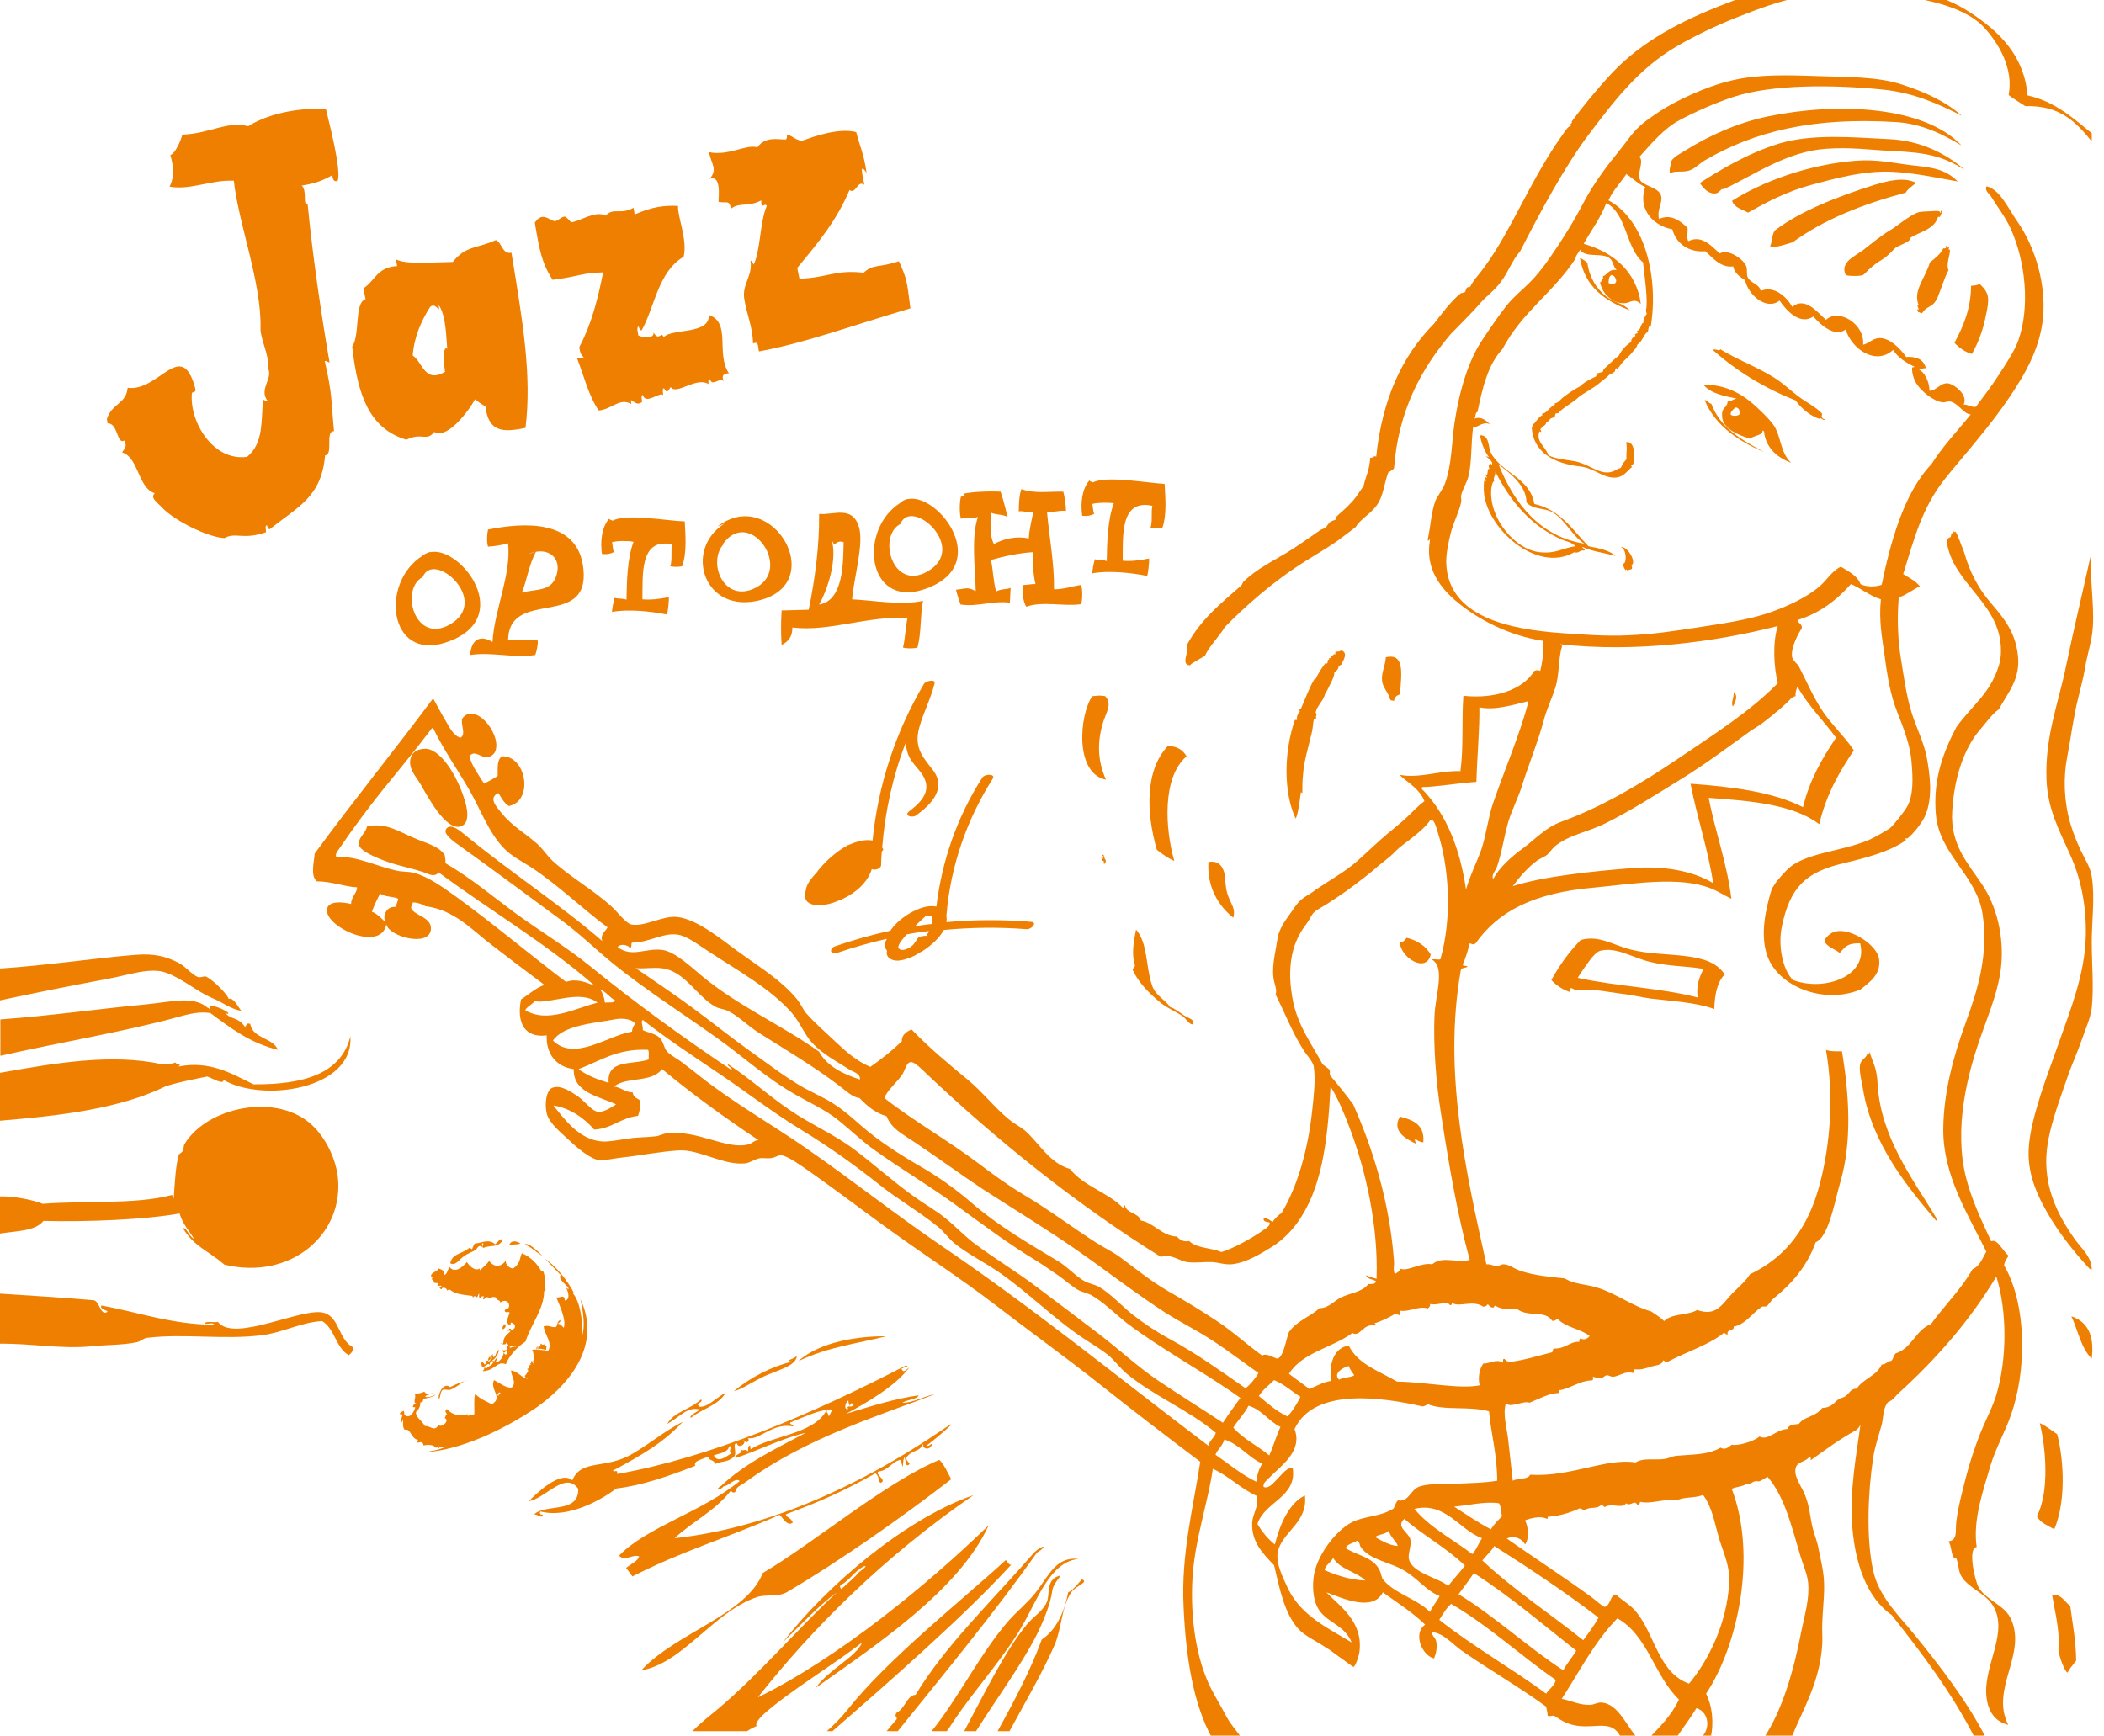 <svg xmlns="http://www.w3.org/2000/svg" viewBox="0 0 566.9 467.7"><style>.st0{fill-rule:evenodd;clip-rule:evenodd}.st0,.st1{fill:#ee7f00}</style><g id="Layer_1"><path class="st0" d="M133.6 64.7c-5.3 2.4-8 1.4-11.6 5.9-6.5.1-12.5.7-15.3-.7l.3 1.8c-5.5.3-6 4.1-9.1 6 .2 1 .4 2 .6 2.9-3.1 1-1.4 9.5-3.6 12.8 1.5 13.4 4.7 22.1 14.6 25.1 4.1-2.1 5.4.6 7.5-2.1 3.5 2.1 9.4-5.8 11-8.8.9.7 1.8 1.4 2.8 1.9.8 6.9 4.6 7.1 10.8 5.8 1.7-14.2-.7-28.3-3.8-47.2-2.5.5-2.5-2.7-4.2-3.4zM120.5 94c-1.4-1.1-.8 5-.6 6.2-5.5 3.2-6-2.6-8.7-4.4.4-5.1 2.3-9.3 4.7-13.1 1.7-1.5 2.7 2.5 2.3-.5 2 2.8 2 8.5 2.3 11.8zm-31-46.8c.2.9.3 2 1.5 1.5 1-3-2.3-15.5-3.2-19.4-5.9-.2-14.5.7-20.9 4.7-6.1-1.4-9.9 1.9-17.8 2.3-.3 1.5-1.9 5.1-3.2 5.5 1.1 3.6.9 6.4-.2 8.5 5.8 1 11.1-1.9 17.3-1.6 1.3 11.8 7.5 27.4 7.2 39.9-.1 2.5 2.4 7.4 2.1 10.5 0 .3-.1.4-.1.5 0-.1.2-.3.3.6.4 2.2-2.7 5.3-.3 7.9-.2.2-1.3-.4-1.3-.4-.6 5.6.2 11.7-4.3 15.4-9.2 1.3-15.6-9.5-14.9-17.1.1-.6 1.3 0 .9-1.4-3.7-13.7-9.8 1.1-18.2-.1-.4 4.4-4.2 4.1-5.6 8.4l.2 1.2c2.8-.2 2.5 5.9 4.5 4.6.9 1.8-.1 2.3-.6 3.2 4.5 1.4 4.3 9.7 8.8 11-1.3 1.3.6 2.4 2 3.9 3.3 3.5 12.3 8 16.8 8.2 2.9-1.7 5.1.6 11.2-1.6 0-.7-.4-1.6.2-1.9.2.4.2 1.1.8 1.1 7.6-6.1 13.9-8.6 14.9-19.9 2.3-.1-.1-6.6 2.4-6.5-.8-8.2-.4-9.8-2.5-18.9.6-.1.8.3 1.3.4-2-11.5-4.5-28-5.9-42.6-1.5.1 0-3.5-1.6-5.1 3.5-.5 6.1-1.5 8.2-2.8zm143.2 26.3c-7.6-.9-9.9 1.4-17.3 1.6l-.6-2.9c6-7.2 10.6-12.8 14.1-21 1.7 1.3 2.1-2.8 4-1.4-.5-2.6-1.5-6.3.6-3.2-.8-5.4-1.8-7-2.8-11-4.9-1.3-12.2 1.5-14.2 2.2-1.7.5-3.2-1.5-4.5-1.5 0 0 .2 1.3-.4 1.3-1.9 0-5.5-.9-7.5 2.1-3.2-.9-7.7 2.4-13.1 1.3.8 3.5 2.4 4.7.2 7.2 3.2-1.2 2.4 4.8 2.4 6.2 2.4.4 2.8-.6 3.4 1.8 2.4-1.8 4.5-.3 8.1-2.2 0 2.8 1 .4 1.5 1.5-1.9 4.3-1.7 12.5-3.6 15.9.1-.2-.5-1.3-.8-1.1.7 3.8-2.2 6.3-1.7 10 .7 4.6 2.3 7.6 2.4 12.3 1.6-.9 1.3 1.1 1.6 2.1 12.5-2.3 23.9-6.6 40.8-11.6-1-7.7-.9-7.8-3.1-12.7-5.3 1.8-7 .7-9.5 3.1zM191 84.9c.2 5.4-10.1 3.5-12.2 6-.6-1.9-1.2 1.3-2.7-1.3.2 1.7-2.7 1.5-4.1.8-.1-.9-.6-2.1.1-2.5-.1.3.6 1.4.8 1.1 3.5-6.2 4.4-15.8 11.3-19.8 1.1-4.6-1.7-10.8-1.5-13.7-3.6-.2-7 .2-11.7 2.3l-.3-1.8c-3.6 2-5.4-.2-7.5 2.1-2.8-1.5-7.2 1.7-9.4 1.8.2 0-1.3-1.5-1.5-1.5-.9-.2-2 1.2-2.8 1.2-1.4-.1-3.3-2.8-5.4.4 1.2 7.1 1.8 10.8 4.8 15.4 7.3-.9 7.8-1.9 13.6-2-1.4 7.2-3.2 14.1-6.4 20.1.1 1.4.5 2.2 1.2 2.8l-1.8.3c1.7 4.3 3.1 10.1 5.8 14 3.4-.2 5.7-3.6 8.8-1.7-.5-2.8 1 1.1 2.9-.6 0-.7-.4-1.6.2-1.9.7 2.9 4.8-1.1 5.5.1 0-.7-.4-1.6.2-1.9.9 1.7 1.1.6 1.8-.3 1.6 2.3 6.9-2.9 10.2-.8 0-.5-.2-1.2.4-1.3.6 2.1 2.5-.6 3.7.5-.6-1.4-.2-2.1 1.4-2.1-3.6-5.3.7-13.7-5.4-15.7zm267-35.6c5.5-3.5 12.7-7.9 21.3-10.6 9-2.7 19.6-1.7 29.8-1.2 8.4.4 15.3 3.9 20.3 8.3-6-3.8-10.5-4.7-19.5-5.1-6.2-.3-11.3-1.1-17.9-.6-10.6.7-19.6 7.2-27.4 10.8-.2.1-.7.1-.6 0-.2.1-1 1.1-1.6 1.2-2 .3-3.4-1.3-4.4-2.8z"/><path class="st0" d="M527.5 48.9c-5.1-.9-11.6-2.3-17.5-2.6-7.6-.4-15.2 1.7-21.9 3.5-6.8 1.8-12.5 4.9-17.1 7.5-1.6-.9-3.7-1.3-4.3-3.2 8.1-5.1 20.4-9.8 33.5-10.8 5.6-.4 9.7.6 14.6 1.2 5.7.6 9.3 1 12.7 4.4z"/><path class="st0" d="M516.3 49.3c-.8.6-2.4 1.7-2.8 2.6-11.6 3.1-22 7.2-30.5 13.4-1.9.5-4.8 1.7-6.1 1 .6-.7.3-2.2 1.2-4.1 6.9-5.3 16.9-9.2 27-12.4 3.7-1.1 8-2.2 11.2-.5zm-90.6 20.3c.9.2 1.4.8 2 1.2.5 3.9 2.5 7.1 5.1 9.1 2 1.6 4.6 1.8 6.3 3.7-6.6-2.5-12-6.2-13.4-14zm105.6 25.8c-2-.6-3.4-1.7-4.7-3 2.3-4.3 4.4-8.9 4.5-15.4 1.2 0 1.3-.2 2.4-.4 2.5 2.4 2.6 3.8 1.6 8.3-.7 3.8-2 7.3-3.8 10.5zm-56 26.4c-6.5-2.7-13.2-7-16-14 .9.1 1 .9 1.8 1 2.4 6.6 8.3 9.8 14.2 13zm88.1 27.6c-.4 7.1 1.3 15.9.2 22.1-.5 3-1.4 5.8-1.8 8.5-.5 2.9-1.2 5.3-1.8 7.9-1.3 5-1.9 10.3-3 16-1.1 5.6-.9 12 .8 17.9.7 2.4 1.7 4.9 2.8 7.3 1 2.1 2.7 4.7 3 7.1.9 5.6 0 11.9 0 17.7 0 5.9.6 12.1 0 17.7-.3 2.7-1.7 5.7-2.8 8.9-.9 2.6-2.3 5.8-3.3 8.5-2.1 6.1-4.6 12.6-5.7 18.7-1.9 10.9 2.3 19.4 7.5 26.6 1.6 2.2 4.2 4.3 4.3 7.7-.1.5-1-.5-1.4-1-3.2-3.5-6.8-8-9.5-12.4-3.3-5.4-6.4-11.6-6.1-18.7.2-4.9 1.8-10.3 3.2-14.8 1.5-4.7 3.3-9.4 4.9-14 3.2-9.1 7.1-18.7 7.3-29 .2-8.4-1.5-15.7-4.1-21.5-3-6.8-6.2-12.4-6.5-20.7-.4-11.6 3.3-20.6 5.3-30.5 2.1-10.1 4.4-19.6 6.7-30zm-186.2 37.7c-.9.3-1.5.8-1.6 1.8-.9-.4-.8.4-1.4-1.4-.3-.9-1.6-2.4-1.8-3.9-.3-2.3.9-4.3 1-6.5 5-1.1 4.3 4 3.8 10zm89.9-.6c1.3.8.5 2.8-.2 3.9-.6-1.2.4-2.4.2-3.9zm-169.3 1.1c1.8 2.1.5 3.9-.4 6.5-1.7 5.1-1.9 10.5.6 16-8.5-1.7-7.2-17.4-3.7-22.5 1.7-.1 1.8-.3 3.5 0zm21.9 16.2c-6.6 5.7-5.8 19.4-3.3 28.2-1.8-.8-3.3-1.9-4.7-3-2.9-10.1-3.2-21.5 3-28 2.6.1 4.1 1.2 5 2.8zm-205.7-2c3.5-.6 7.3 4.6 9.3 8.9 1.5 3.2 4.6 10.8.8 12-4 1.2-8.9-8.1-10.8-11.4-1.2-2.1-3.8-4.5-2.4-7.7.7-1.3 2.1-1.7 3.1-1.8zm218.3 45.5c-4-3.2-7.1-8.2-6.7-15 1.5-.3 3.5-.1 4.3 3 .3 1.3.2 3.6.8 5.5.9 2.9 2.3 3.8 1.6 6.5zm-26.2 3.2c3.2 3.6 2.6 10.1 4.3 15 .9 2.8 3.5 3.8 4.9 5.9 1.2.3 2.5 1.4 3.7 2.2 1 .7 3.2 1.2 2.4 2.4-.8.3-2-1.7-2.8-2.2-2.1-1.4-4.5-2.3-6.5-4.1-2.7-2.3-5.3-4.9-6.9-8.3 0-.6.5-.7.6-1.2-1-3.3-.3-6.6.3-9.7zm71.1 3.4c.8.1 1.3-.5 1.8-1.2 2.9.7 5.1 2.2 6.5 4.5-1.2 5.3-8.3.7-8.3-3.3zm48.7-.6c5-1.4 8.7 1.4 13.6 2.6 8.9 2.3 21 0 25.2 6.7-2 2-2.7 5.4-2.8 9.3-5.1-1.8-11.1-2.1-17.1-2.8-2.8-.4-5.6-1.1-8.5-1.4-4-.5-7.6-1.4-11.6-.8l-1.2-.6c-.7-.2-.2.9-.6 1-2-.7-3.6-1.8-4.9-3.2 2.4-4.4 5-7.8 7.9-10.8zm18.7 5.9c-4.7-1.1-9.1-4.1-13.4-3-1 .3-1.8 1.3-2.4 2-.6.7-3.1 4.2-3.7 5.3 10.3 2.3 22.4 2.7 32.3 5.3-.4-3.5.6-5.7 1.6-7.7-4.4-.8-9.1-.6-14.4-1.9zm-63.1 49c-2.7-1.3-6.6-3.4-4.3-7.3 3.5.9 6.7 2.1 6.3 6.9-1.7.1-2.8-2.2-2 .4zm176.6 46.5c4.2 1.4 6.3 4.9 5.5 11.4-2.9-2.7-3.9-8.2-5.5-11.4zm-8.5 28.8c1.8.8 3.2 2 4.7 3 1.9 7.5 2.3 18.3-.8 25.6-1.7-1-3.7-1.7-4.7-3.5 3.5-6.6 2.4-18.7.8-25.1zm7.5 67.2c-.6 0-2.1-3.6-2.4-5.7-.2-1.1.1-2.3 0-3.5-.2-4.3-1.3-8.7-1.8-11.8 2.7-.1 3.3 2 4.9 3 .7 5.5 1.5 8.9 1.6 14.8-1.1 1.4-1.8 2.2-2.3 3.2zM449.9 46.2c-.2-.8.6-2.6.4-2.8.8-1.2 2.4-2 3.7-2.8 6.2-3.9 14.2-7.6 22.7-9.3 18.1-3.7 41.6-2.9 51.8 7.9-4.7-2.8-10.5-5.9-17.7-6.3-22.2-1.4-38.2 2.5-51.6 10.4-1.3.8-2.5 2.1-3.9 2.6-1.6.6-3.6.1-4.9.6-.3.2-.3.1-.6 0 .1-.1.1-.2.1-.3z"/><path class="st0" d="M326.6 468.4c-5.1-9.2-7.1-21.9-7.7-35.5-.7-14.2 2.7-27.1 4.5-39-8.8-6.6-18.4-14-27.6-21.3-9.1-7.2-18.6-14-27.8-21.1-8.7-6.7-19.5-13.7-28.6-20.3-6.8-4.9-14-10.4-21.1-15.4-2.2-1.5-6.1-4.4-7.9-4.5-.8 0-1.7.7-2.8.8-1 .1-2.1-.1-2.8 0-1.4.2-2.7 1.3-4.1 1.4-5.7.6-12.3-3.8-17.7-3.5-5.2.3-10.5 1.4-16 2-1.9.2-4.2.8-5.7.6-2.2-.3-5.7-3.2-7.9-5.3-1.8-1.7-5.5-4.6-6.1-7.3-.6-2.7-.1-6.3 1.6-6.9 2.2-.8 5 1.1 6.9 2.4 1.8 1.3 3.7 3.9 5.3 4.1 1.8.2 4-1.5 4.9-2-4.6-2.2-11.6-3.1-11.4-9.5-4.8-.6-7.5-4.2-7.3-9.1-5.9.8-8.2-3.4-6.9-9.7 2.1-1.3 3.8-3 6.3-3.9-4.6-3.4-9.2-6.9-14-10.6-5.3-4-10.3-9.7-18.1-10.6-.8-.6-2.6-1.1-3.4-1 0 .6-.5.9-.4 1.6.9 2 5.6 2.3 5.3 5.7-.5 4.8-11.3 1.9-12-1.4-1.5 7.7-16.7.6-16-4.1.4-2.3 4.1-2 6.5-1.4 0-1.9 1.7-3.1 1.6-4.5-3.2-.1-6.8-1.6-10.8-1.6-1.8-1.4-.8-5.1-.6-7.5 10.4-14.2 21.4-27.7 31.9-41.8 1 1.8 2.1 3.9 3.3 5.9 1.1 1.9 2.2 4.2 4.1 4.7 1.5-1 .1-3 .4-5.1 3.3-4.7 10.3 3.6 9.1 8.3-.2 1-1.1 1.8-2 2-1.9.5-3.7-2.2-5.1-.2.5 2.4 2.5 5.1 3.9 7.3 1.4-.5 2.5-1.3 3.7-2 0-2.2-.2-4.5 1.2-5.3 6.6-.1 8.5 12.1 1.8 13.4-1.3-.8-2-2.2-2.8-3.5-2.9 1.3-.4 3.8.6 5.1 2.9 3.7 6.3 5.5 9.5 8.3 1.7 1.4 2.8 3.2 4.3 4.7 4.7 4.4 11.2 8 16.2 12.6 1.5 1.4 3.7 4.3 5.1 4.7 3.5.8 8.5-2.4 12.4-2 5.9.6 13.2 7.1 17.3 9.9 5.7 4.1 10.9 7.3 15 12.2.9 1.1 1.7 2.8 2.4 3.7 2.4 2.8 5.4 5.3 8.1 7.9 2.7 2.5 5.5 5.1 9.3 6.7 3-2.1 5.9-4.4 8.5-6.9-.1-1.5 1-2.5 2.6-3.2 4.7 4.9 10 9.3 15.2 13.6 3.9 3.2 7.2 7.5 11 10.6 1.3 1.1 2.9 1.9 4.3 3 4 3.5 6.6 8.8 12.2 10.4 3.7 4.7 10.3 6.3 14.4 10.6.5-.2-.5-.8.4-.8.5 2.3 3.6 1.9 4.3 4.1 3.3.5 5.9 4.3 9.7 4.3 1 1.2 2.3 1.5 3.3 1.2 1.9 2 6 1.8 8.7 3 3.5-1.1 7.7-3.5 10.4-5.3 1-.7 2.3-1.4 2.6-2.2.4-1.1-1.9 0-1.6-1.8 1 .2 1.7.7 2.4 1.2.6-1 1.8-2.1 2.4-2.4 4.3-7.2 7.2-17.2 8.3-28 .4-3.6.9-7.9.4-11.4-.2-1.5-2.1-3.3-3-4.9-2.9-4.6-5-10.1-7.3-14.6.5-1.4-.4-2.8-.6-4.7-.4-3.6.8-7.7 1.2-11 .9-3 2.3-4.6 3.9-6.9 1.6-2.4 2.3-3.1 4.7-4.5.5-.3 1-.7 1.4-1 3.8-2.6 8-4.9 11.2-7.7 2.7-2.4 5.6-5.2 8.3-7.5 1.8-1.5 3.6-2.9 5.3-4.5 1.5-1.4 2.9-3 4.7-4.3-1.2-3.3-4.8-5.2-6.7-7.1 5.7 1 10.7-1.2 16.4-1 .9-6.6.3-13.4.8-20.3 8.5.9 16-1.6 19.1-6.7-.2.1.9-.5 1.6 0 .6-2.3 1-5.7.8-8.1-9.3-1.4-17.9-5.9-23.8-11-4.9-4.3-7.9-9.4-6.7-16.2 0-.6-.6.9-.6-.2.8-3.6.9-7 2-10.2.5-1.3 2-3.1 2.6-4.7 1.9-5.2 1.8-10.8 2.6-16.4 1.3-8.6 3.7-16.9 7.7-22.7 2-3 4.1-6.1 6.3-8.9 1.8-2.3 4.2-4.2 6.3-6.3 2-2 3.6-4.1 5.3-6.5 3.4-4.9 6.6-10 9.5-15.6 1.5-2.8 3.2-5.3 4.9-7.7 1.5-2.1 2.5-3.3 4.1-5.3 2-2.4 3.6-5 5.7-6.9 1.7-1.6 3.6-2.8 5.5-4.1 4.3-2.8 12.4-6.7 19.3-8.3 7.2-1.7 14.6-1.5 23.2-1.2 8 .3 15.9.1 22.5 2.2 6.3 2 12 4.6 16.4 8.5-6.1-3.1-13-6.3-21.7-7.1-13.2-1.3-29.3-1.4-39.8 2-5.1 1.7-10.3 4-14.6 6.3-4.1 2.2-7.4 6.1-10.8 9.9 1.5 1.2-1 4.7.4 6.5 1.6 1.6 5 1.8 5.5 4.1.4 1.8-1.2 3.6-.6 6.1 3.4-1.5 5.9.7 7.7 2.4.1 1.1-.3 2.8.2 3.6 3.8-1.9 6.4 1.6 8.5 3.3 2.2-1.4 6.4 1.6 7.1 3.4.4 1 0 2.2.4 3 .8 1.7 3.2 1.8 3.5 3.7 3.6-1.6 7.1 1.7 8.5 4.3 3.5-2.9 6.8 1.5 9.1 3.5 3.3-3.2 10.5 1 10 6.7 1.5-.3 2.6-1.8 4.5-1.8 2.9 0 5.8 3.2 7.1 5.1 2.5-.2 4.7.5 5.3 3-.7.1-1.4.1-1.8.4 1.4.7 2.7 3 2.8 5.7 1.8 0 3-2.2 4.9-2 1.5.1 5.6 3 4.3 5.7 1.2 0 2.4.9 3.3.6 2-2.7 4.2-5.5 6.1-8.5 1.8-2.8 4.2-6.3 5.3-9.3 3.2-9 2-21.2-2-30.1-1.5-3.3-3.6-5.9-5.3-8.7-.5-.8-1.9-1.7-1.2-2.8 1.9.5 3.4 2.1 4.5 3.7 1.4 1.9 2.6 4.2 4.1 6.3 4.1 6.1 7 14.9 6.7 23.4-.2 6.8-2.7 12.9-5.9 18.3-3.9 6.6-8.6 12.6-13 17.9-2.6 3.2-5.1 6-7.7 9.3-6.1 7.7-8.2 15.9-11.2 25.6 1.6 1 3.3 1.8 4.5 3.3-2 .9-3.6 2.3-5.7 3-.5 6.2-.2 11.6.6 16.6.8 4.8 1.4 9.6 2.8 14.2 1.2 4 3.2 7.8 4.1 12 .9 4.9 1.7 10.7-.2 15.6-.8 2.1-3.2 5.1-4.9 6.5-.2.1-.6 0-.6 0-.1.1.3.4 0 .6-4.4 3.1-10.8 4.7-16.6 6.1-10.3 2.4-14.5 6.5-16.7 17.1-1.1 5.4.3 11.7 3 14.4 8.6 3.2 20.4-1.1 18.1-9.9-3.6-.1-4.1 1.1-5.5 2.6-1.3-1.1-4-1.8-4.1-3.5.8-1.2 2-2.3 3.7-2.4 4-.4 10.5 3.9 11 7.5.6 4.1-2.5 6.3-5.1 8.3-9.9 4-22-.8-25-9.1-2-5.7-.5-12.5 1.2-18.1.8-1.3 1.2-1.9 2-2.8.6-.7 1.1-1.3 2-2.2 4.6-4.8 14.8-4.9 22.5-8.3 1.5-.7 4.4-2.4 5.3-3 1.1-.9 3.9-4.5 4.7-5.9 1.7-3.1 1.5-7.6 1.2-11.4-.4-6.3-3.2-11.8-4.7-16.2-1.4-4.4-2.1-9.1-2.6-13-.7-4.8-1.6-9.7-1-15.2-3-.9-5.7-3.2-8.1-4.1-3.8 4.3-8.3 7.8-14.4 9.7.2.9 1.3 1 1.2 2.2-.7.9-3.2 5.4-2.6 7.9.2.8 1.5 1.8 1.8 2.4 2 3.8 3.8 8.2 6.5 12.2 2.7 3.9 6.1 7 8.3 10.4-3.9 5.8-7.5 12-9.3 19.9-7-5.3-18.3-6.3-29.8-7.1 1.7 9 5 17.8 6.1 27.2-1.7-.8-3.5-2-5.5-2.8-8.6-3.4-21-1.2-31.7-.2-15.9 1.4-25.6 6.3-31.7 15-.7.5-.8.2-1.6 0-.5 1.9-1 3.8-1.8 5.5-.3.9 1 .3 1.2.8-.5.4-1.7.2-1.8 1-4.9 27.5 1.6 55.2 6.9 79.2 1.1-.1 1.7.4 2.6.4.8.3 1.2-.5 2.2-.4 1.5.1 2.8 1.3 4.5 1.8 3.6 1.2 7.8 1.6 11.8 2 2.6 1.6 5.5 1.5 8.5 2.4 5.4 1.6 9.5 5 14.8 6.5 1.2.8 2.5 1.6 3.5 2.6 1.9-2.1 6.5-1.5 8.9-3 5.2 1.9 6.8-1.7 9.5-4.5 1.8-1.8 3.7-3.4 4.7-5.1 9.9-4.7 15.9-12.9 18.9-24.6 2.7-10.4 3.8-23.1 1.6-35.9 1 .5 3.4.4 4.3.4 2 11.9 2.7 24.5-.4 35.1-1.5 5.2-2.5 11.3-4.9 14.8-.5.7-1 1.2-1.8 1.6-2.3 6.5-6.6 11.3-11.2 15-.8.6-1.5 1.9-2 2.2-.5.2-1-.1-1.4.2-2.5 1.7-4.3 4.7-7.5 5.3.4 1.2-2 .5-1.6 2.2-.7-.2-.9-.9-1.4-.2-4.3 3.2-10 4.9-14.8 7.5-.4.5-.7-.4-1.2-.4-.2 1.3-2 1.3-3 1.6-1.3.4-2.8 1-4.5.8-.6-.1-.2.9-.6 1-1.9-.7-3.6.8-5.3 1-.6.1-1.3-.5-1.8-.4-.6.1-1 .8-1.6.8-.7.1-1.4-.2-2-.4-.4.3.4 1-.6 1-3 .1-5.3 2-8.3 2.6-.8-.3-.1.9-.6.8-2.3 0-5.2 1.6-7.7 2.6-1.5-.7-5.6 1.7-6.3 0-1 3 .2 6.6.6 10.2.4 3.6.8 7.3 1.2 10.8 1.7-.8 4-.2 4.7-1.6 10.8.7 20.5-4.6 28.4-3.3 2.2-1.4 5.2-.5 8.1-1 1-.2 1.9-.7 2.8-.8 4.5-.4 8.6-.2 12-2.2 1.1.8 2.3-.2 3-.8 1.4.4 5.7-.7 7.5-2.2 2.2 1.3 4.6-2 7.5-2 .3-1.2 1.8-1.2 3.1-1.4 1.5-2.1 4.3-1.7 6.3-4.3 2.7-.1 3.2-1.6 4.5-2.4.5-.3 1.3-.4 1.8-.8 1.1-.8 1.3-2 3-2 1.7-2.7 5.4-3.4 6.7-6.5 1.2 0 1.6-.9 2.6-1 .6-.5.6-1.5 1.2-2 4.4-1.4 5.3-6.3 9.5-7.9 3.6-5 8.1-9.3 11.2-14.8 2-.8 2.6-2.9 3.7-4.7-4.9-10-11.7-20.5-11.6-33.1.1-10 2.8-19.7 5.9-28.2 3.5-9.5 6.3-18.8 4.7-29.6-1.6-10.6-11.7-16.1-12.6-27-.8-9.4 2-16.7 5.5-23.4 4.2-5.9 9-8.9 11.4-16.4.3-.9.5-2 .6-3 .9-14-13.1-18.8-14.6-30.9.4-1.2 1.3-.5 1.2-1.6.2-.3.5-.7.6-.8.7-.5-.3.7.4 0 .3-.4 1.1 1.9 1.4 2.6.4 1.2 1 2.4 1.2 3.2 1.5 5.2 3.8 9.6 7.3 13.6 3.6 4.2 6.4 7.8 7.1 13.8.8 6.5-2.8 10.3-5.1 14.6-1.8 1.3-3.2 3.3-4.9 5.3-4.6 5.2-7.2 13.4-7.7 22.3-.5 9 4.3 14 8.1 19.7 3.8 5.7 5.9 13.7 5.1 21.9-.6 6.1-3 12-5.1 17.9-4 11-7.8 25.9-4.3 39.4 1.5 5.8 4.1 11.3 6.7 16.9 1.7-.8 3.1 2.6 4.7 3.9-.5.8-1.1 1.5-1.2 2.6 6.3 11 6 28.7 1.8 40.4-1.6 4.6-4.1 8.9-5.5 13.6-1.8 6.3-4.8 14.4-3.7 21.9-2.5.2-.5 9.1.6 11 2.2 3.5 7 4.6 8.7 8.5 4.2 9.6-5.7 18.7-.8 28.4-4.2-1-5.6-4.5-5.9-7.9-.7-8.5 6.5-17.6 1.4-24.8-2-2.8-6.4-4.4-8.1-7.3-.9-1.5-.6-2.8-1.4-4.9-.2-.4-.2.1-.4 0-1.1-.6-.8-3.8-1.8-4.5 2.7-.4 1.9-2.7 2.2-5.3.5-4 1.6-8.1 2.6-12 1-3.9 2.3-7.8 3.7-11.4 1.4-3.6 3.2-6.9 4.3-10.2 3.2-10.1 3.1-23.2.2-32.5-7.2 12-16.3 22.3-26.2 31.3-.8.7-1.2 1.4-2 2-.7.5-.9.3-1.2.8-1.1 1.5-1.1 4.1-1.4 5.5-.8 3-1.9 6-2.4 9.3-1.4 9.3-1.9 21.6 0 30.3 1.5 7 6.9 12.1 10.8 16.9 7.2 8.8 14.5 18.3 19.7 28.4h-3c-6.3-12.4-14.3-22.9-22.5-33.3-6.8-4.7-9.8-14-10.6-23.6-.8-10.4 1.2-20 2.2-27.8-.2.7-.7 1.2-1.2 1.6-4.4 2.4-8.3 5.3-12.2 8.1 0-.5 0-1-.4-1-.5 1.2-2.9 1.4-3.5 2.6-1.1 2.5 1.5 5.4 2.4 7.9 1.2 3 1.3 5.8 2 8.7.5 2 1.3 3.8 1.6 5.7.4 2.1.9 4 1.2 6.1.7 4.4 0 8.6-.2 13.8-.1 1.9.1 3.7 0 5.7-.6 10.2-5.1 17.4-8.3 25.2v.2h-7.5c4.9-7.2 8.1-18 10.2-29 .8-4.1 2.2-8.4 1.8-12.8-.2-2.5-1.5-5.1-2.2-7.7-2.3-7.6-4.1-15.5-8.7-20.9-.9.3-1.5 1-2.4 1.2-1.7-.4-1.8.9-3.2.6-1 .8-2.8.8-4.1 1.4 6.9 17.9 1.7 42.3-6.9 55.2 1.6 3.2 2.2 7.8 1.2 12h-2.8c2.8-2 2.6-7-1-8.1-1.7 2.8-3.7 5.4-5.5 8.1h-7.3c3-3.1 6.1-6.2 8.1-10.4-6.6-6.3-8.4-17.3-16.6-21.9-6.1 6.2-10.2 14.3-15 21.7 2.9.6 5 1.8 7.9 1.6.9-.1 1.9-.7 2.8-.6 4.7.3 7 6.9 9.7 9.5h-4.5v-.2c-2.3-4.7-6.4-2.4-11.4-3-2.6-.3-4.4-1.3-6.3-2.6-.7-.5-1.4.3-2-.2 0-1-.3-1.6-.4-2.4-7.4-5.4-15.3-9.9-22.9-15.2-2.4-1.7-4.5-4.4-7.7-4.9-.5.8.8 1.4 1 2.6.3 1.6-.1 3.3-.6 4.5-3.2-.7-5.8-6.7-2.4-9.1-3.4-3.3-7.5-5.9-11.4-8.7-2.7 5.4-11.1 1.5-15.2 0 3.6 3.8 9.9 7.8 8.9 16-.2 1.4-1.1 3.9-1.6 4.1-.2 0-2.9-2.1-3.7-2.6-1.7-1.2-2.6-2-3.7-2.6-2.8-1.9-5.7-3.1-7.5-5.1-3.7-4.1-5-10.7-6.5-17.1-3.1-3.2-6.2-6.4-5.9-11.6.2-2.5 1.8-4 1.2-7.1-4.4-2-7.4-5.3-11.8-7.3-1.3 9.1-4.9 19.1-5.5 29.6-.6 10.7 1 21.8 5.1 29.8 1.3 2.5 2.7 4.8 3.9 7.1 1.2 2.3 2.9 4.1 4.3 6.1h-8zM433.4 54c9.9 5.3 13.5 20.9 11.4 33.9-.6-.4-.7 1-.8 1.6-1 .2-1.5 2.7-2.8 3.3-.3 1.2-.9 1.4-1.6 2.4-.4.5-1.8 1.8-2.2 2.2-.5.5-1.1 1.5-1.6 2-.1.1-.4-.3-.4-.2-.3.4-.1.7-.4 1-.3.3-1.2.6-1.4.8-.7.8-1.5 1.2-2.6 2.2-1.5 1.3-5 3.2-5.5 3.7-1.9 1.8-4.4 2.9-5.7 4.5.1-.1-.6 0-.6 0-.3.3-.1.8-.4 1-.2.2-.8.1-1.2.6-.4.5-.5.6-1 .8.1.8-1.2 1.1-1.6 2 0-.1.4.4.2.6-.1.1-.4-.2-.4-.2-1.1 2.9 1.7 4.1 2.4 6.5 2.1 1 4.3 1.1 7.1 1.6 3.2.6 6 2.9 8.3 3 2.1.2 3-1 4.1-1.2.6-1.4.9-1.6 1.6-2.4-.3-.9.3-3.2-.2-4.5 2.2-.6 2.6 3.3 2 5.7-.1.5-.9.2-.4 1-1.1.6-2.1 3-5.1 2.8-3.1-.2-5.2-2.6-8.9-3-6.9-.8-12.6-3.7-13-10.6.7.4.1 0 .2-.6.9-.5 1.6-2.3 2.4-2.2-.7-.6.5.2.2-.8 1.4-.3 1.3-1 3.2-2.4 0 .2-.3.3 0 .4.1-.3.3-.4.2-.8.8-.1 1.3-.7 1.8-1.2.8-.8 3.5-2.6 4.3-3 .4-.2.7-.3 1.2-.8.7-.7 2.4-1.6 3.7-2.2.4-.2.1-.6.4-.8.4-.3 1.3-.3 1.6-.6.1-.1.1-.5.2-.6 1.3-1.2 2.8-2.7 4.1-3.7.8-1.6 1.8-2.6 3.3-3.7 0-.9.6-1.3 1.2-1.6-.6-.7.5-.5.6-.8-.2 0-.2-.3-.2-.6 1.1 0 .8-1.9 1.8-2.2-.5-.6.8-2.2.8-2.4 0-.1-.3-.6-.2-1 .6-2.3-.4-9.2-.8-12.8-4.7-3.9-4.3-13-9.9-16-1.4 3.8-4 7.3-6.1 11 8.1 2.3 14.3 7.6 15.4 16.2-1.8-1.7-2.8-.3-4.3-.2-3.2.2-6.1-2.4-6.7-5.7.6.3.2-1.2 1-1-.2 0-.2-.3-.2-.6.9 0 1.6-2.1 3.7-1.6-1.1-1.1-.8-2.4-2-3.3-2.2-1.5-6.4.1-7.9-2.2-.3.9-1.1 1.3-1.2 2.4-5.9 9.1-14.3 14.2-19.7 24.4-3.9 4.1-5.4 10.6-6.7 16.9-.7.2-.4 1.3-.8 1.8 2-.7 3.2.7 4.3 1.6-1.8-1.1-3.6.9-4.7.8-.6 5-.3 9.1-1.2 13-.4 1.8-1.6 3.5-2 5.3-.1.6.1 1.2 0 1.8-.6 2.8-2.1 5.5-2.8 8.3-.6 2.5-1.4 5.9-1.2 8.7.9 13.9 16.8 17.3 31.1 18.3 5.9.4 11.8.9 17.9.6 6.9-.3 12-1.1 17.9-2 7.1-1.1 14.6-2.1 20.7-4.3 4.8-1.7 10-4.2 13.2-7.1 1.9-1.7 3.1-3.9 5.5-5.1 2 1.3 4.4 2.3 5.3 4.7 1.5.8 4 .8 5.7.2 2.3-11.1 5.9-24.7 13.4-32.5 3.1-4.9 6.7-8.6 10.6-13.4-2-.2-3.3-3-5.5-3.5-.7-.1-1.6.3-2.2.2-2.3-.3-5.4-2.8-6.7-4.7-.8-1.1-1.5-2.9-1.4-4.7.2 0 .6 0 .6-.2-2.3-1.1-4.4-2.4-5.7-4.5-4.9 4.4-11.3-.5-12.8-5.5-2.9 2.2-6.7-1.2-8.7-3.5-3.7 2.5-7.4-1.8-9.1-4.3-3.6 2.8-8.5-1.6-9.3-5.5-1.4-.9-2.8-1.8-3.2-3.7-3.4.4-5.5-2.3-7.5-4.1-4.5.4-7.9-2.1-8.9-5.9-4.6-.8-9.5-5-7.3-11.4-1.9-.8-3.8-2.7-5.1-3.5-1.1 1.8-3.7 4.5-4.8 7.1zm0 22.3c4.6 1.4.1-5.5 0 0zM420.9 174c-1.1 3.8-.7 7.7-1.8 11.2-1 3.2-2.4 5.9-3.2 9.1-1.6 5.9-4 11.6-5.9 17.7-1 3.1-2.5 6-3.5 9.1-1.3 4.4-1.8 8.6-3.2 12.6-.4 1.1-1.5 1.9-1 3.2 1.8-3.3 4.9-6 8.3-8.5 3.2-2.4 5.9-5.4 9.9-6.9 11.3-4.1 21.8-10.4 31.7-17.1 9.9-6.7 19.5-12.8 26.8-20.3-1.1-4.6-1.4-11 0-15.4-16.7 4.3-38.4 7.2-58.7 4.9.2 0 .3.3.6.4zm62.9 13.6c-1 .1-1.8 1.3-2.6 2-.9.8-1.9 1.8-2.8 2.4-.2.3-2.1 1.7-3.2 2.6-1 .8-2.2 1.5-3.3 2.2-6.4 4.6-12.4 9.1-18.7 13-7 4.3-13.5 8.5-20.5 12-5 2.5-10.1 3.2-13.8 6.3-.8.7-1.3 1.6-2 2.2-1 .8-2.2 1.1-3 1.8-2.4 1.8-4.8 4.6-6.3 6.7 8-2.6 21.1-4 32.5-4.9 8.4-.6 16.1.8 21.5 4.1-1.4-9.2-4.3-17.5-6.1-26.8 11.3.8 22.2 2.2 30.3 6.3 1.8-7.4 5.2-13.2 8.9-18.7-3-4.2-7.6-8.7-10.4-13.8-.3.9-.6 1.5-.5 2.6zM399.1 229c1.4-4.1 1.8-8.5 3.2-12.6 3.3-9.5 7.2-18.5 9.5-27.2 0-.1 0-.2-.2-.2-3.8.9-8.8 2.5-13 1.6.1 5.8-.6 12.9-.8 20.1-4.9.3-10.2 1.3-14.6 1.4-.5.4.3.9.4 1 6.2 6.6 9.8 15.6 11.4 26.6 1-3.6 2.8-7.1 4.1-10.7zm-256 4.7c-2.5-1.6-5.3-3-7.3-5.1-4.2-4.3-6.4-10.7-9.5-16-3.2-5.5-6.8-10.6-9.5-16.2-.2 0-.2-.2-.4-.2-4.2 5.6-9.2 11.6-13.8 17.3-3.9 4.9-7.8 10.2-11.2 15.2-.4.6-1.2 1.5-.8 2.2 5.5-.3 11 2.6 16.2 3.7 1.7.4 3.2.2 4.7.6 4 1.1 7.7 3.8 11.2 6.3 10.2 7.4 20.4 16 29.8 23.1 2.9-1 5.3.1 7.7 1-12.9-11.3-28.1-20.2-42-30.5-1.3 1.5-2.8.3-4.5-.2-3.1-1-5.3-1.4-7.9-2.2-2.2-.7-8.8-3-9.1-5.1-.3-1.8 1.8-3 2.2-4.9 5-1.1 8.4 1.3 12.4 3 3.3 1.5 6.9 2.2 8.5 4.7.1.7.3 1.3.2 2.2 6.9 4 12.9 9.1 19.3 13.8 6.5 4.7 13.3 8.8 19.5 13.8 12.3 10 25.1 19.3 38.4 28.2.1-.8-1.4-1.1-1-1.6 5.8 3.8 10.7 8.3 16.4 12.2 5.8 4 12.3 6.7 17.9 11 5.4 4.1 10.5 8.7 16 12.6 2.8 2 5.9 3.7 8.5 5.9 2.6 2.1 5 4.7 7.7 6.7 5.5 4.1 11.4 7.6 16.9 11.8 5.5 4.1 11 8.3 16.4 12.4 5.4 4.1 10.4 8.8 16 12.6 5.8 3.9 11.6 7.5 17.5 11.4 1.5-2.3 3.1-4.5 4.7-6.7-9.5-6.8-21.1-13-30.5-20.1-3.2-2.5-6.2-5.6-9.5-7.5-1-.6-2.7-.9-3.9-1.6-1.8-1.1-3.4-2.6-5.3-3.9-1.8-1.2-3.6-2.5-5.5-3.7-7.8-4.7-14.7-9.9-21.7-15-7.1-5.2-14.9-9.8-21.9-14.8-3.6-2.5-6.6-5.5-10.1-8.3-3.5-2.8-7.6-4.6-11.6-6.9-7.9-4.5-14.2-10.4-21.3-15.4-10.8-7.7-22.1-14.7-31.9-23.4-3.3-2.9-6.4-5.7-10-8.3-9.1-6.7-17-12.6-26.6-19.5-.8-.6-5-3.2-4.3-4.7 1.2-2.5 5 1.3 5.7 1.8 12 9.8 25.4 18.6 36.5 28.2-.7-1.7.8-2.6 1.4-3.7-7-5.2-13.3-11.4-20.6-16.2zm242.2-12.6c-2.2 3.2-7.6 6.5-9.1 8.1-2.2 2.3-4 3.3-5.7 4.9-1.6 1.4-3.5 2.8-5.7 4.5-2.8 2.1-4.8 3.4-7.1 4.9-1.2.8-2.9 1.6-3.7 2.4-.6.6-1.1 1.8-1.8 2.8-.7 1-1.5 2-2 3-2.9 5.2-3 11.4-2 17.1 1.2 7.3 5.3 12.6 8.1 17.9.6.7 1.6 1 2 1.8v1.2c2.2 2.6 4.3 5.2 6.3 7.9 5.2 11.7 9.8 26.1 11 42.2.1 1.2-.3 2.3.2 3.5.7-.3 1.3-.8 1.6-1.4 1.8.8 5.6-1.8 8.5-1.2 2.7-2.4 6.8-.2 10.1-1.2-3.3-12.1-5.6-25.6-7.7-39.2-1.4-8.6-2.1-18.5-1.8-26.4.2-5.8 3.1-13.3-.8-15.4 1.1-.1 1.8.2 2.4 0 3.2-11.2 2.4-24.8-.8-34.5-.3-1-1-3.7-1.8-2.8 0-.3-.1-.4-.2-.1zm-281.4 27.4c-1.1-2.1.7-4.4 2.6-4.1.4-.7.6-1.4.8-2.2-1.4-.7-3.4-.4-4.9-1.4-.8 1.6-1.6 3.2-2.2 4.9 1.5.5 2.9 2.2 3.7 2.8zM229 288.3c-3.6-2.3-7.3-4.2-10.2-7.3-2-2.2-3.3-5.6-5.5-8.1-5.6-6.4-14.7-11.5-21.9-16.2-2.5-1.6-5.6-4-8.1-4.7-4.2-1.1-8.4 2.1-13 2-.4.3.1 1.4-.6 1.4-.6-.8-2.5-1.2-3.3-.2 3.9 3 7.7.1 12.2.8 3.4.5 8.2 5.1 10.4 6.9 9.8 8.2 21.8 13.4 31.7 20.5 2.1 4 6.9 6.2 11 7.5.2-1.6-1.9-2.1-2.7-2.6zm-42.1-16.5c4.9 3.6 9.6 7.4 14.6 11 4.8 3.4 9.9 7.4 15.2 10.4 3 1.6 5.8 2.8 8.3 4.5 2.6 1.7 4.7 3.6 7.1 5.7 4.6 4 9.7 7.3 15 10.4 5.3 3 10.3 6.5 15 10.6 7 6 14.9 10.6 22.9 15.4 2.7 1.6 4.8 4.1 7.3 5.5 1.2.6 2.5.8 3.7 1.4 3.3 1.9 6.1 5.1 9.1 7.5 3.2 2.5 6.5 4.7 10.2 6.7 7.3 4 13.7 8.6 20.3 13.2 1.4-1.1 2.5-2.5 3.5-4.1-4-2.8-7.9-5.8-12-8.5-4.2-2.8-8.7-5-13-7.7-8.2-5.3-16-11.4-24.2-17.1-7.9-5.5-16.5-10.7-25-16.2-5.9-3.9-12.3-8.6-18.3-12.6-3.4-2.3-6.4-3.7-7.7-7.1-3.1-.9-5.3-2.8-7.3-4.9-1.9-.2-3.6-1.9-5.7-3.5-6.9-5.2-14-9.4-21.3-14-2.9-1.8-5.5-4.5-8.3-5.9-1.1-.6-2.4-.6-3.5-1.2-4.9-2.7-7.8-8.8-13.4-10.2-2.6-.6-5.2 0-8.1-.2 5.2 3.6 10.5 7.1 15.6 10.9zm-23.9-1.6c1.4-.2 2.2.2 2.8-.6-1.6-.8-2.4-2.3-4.1-3 .7 1 1.1 2.2 1.3 3.6zm-18.9-.4c-.8.9-2 1.4-2.6 2.4 6 3.7 13.7-.6 19.5-2-4.7-3.7-12.7.4-16.9-.4zm21.5 4.9c-5.3 1-13.8 1.5-16.6 5.7 5.8 5.8 15-1.5 21.3-2.4 0-1 .5-1.5.8-2.2-1.1-1.5-4.3-1.4-5.5-1.1zm137.9 95.4c-1.9-1.6-3.2-3.6-5.1-5.1-1.9-1.5-4-2.7-6.1-4.1-8.2-5.4-15-12.4-22.9-17.9-4-2.8-8.6-5-12.4-8.1-1.6-1.4-2.8-3.2-4.5-4.5-5.1-4.1-10.6-7.2-15.6-11.2-6.8-5.4-13.7-10.3-21.1-14.8-7.4-4.5-14.1-9.7-21.3-14.6-7.1-4.8-14.3-9.5-21.1-14.8 0-.2-.2-.1-.4 0-.2 1.1.3 1.6.2 2.6 1.5.7 3.3.9 4.5 2 1 .9 1.1 2.6 2 3.7.9 1.1 2.9 2 4.5 3.3 1.5 1.1 3.1 2.4 4.5 3.5 9 7.1 19.1 12.8 28.2 19.1 12.6 8.7 24.4 18.1 36.6 26.4 25.5 17.3 48.7 36.3 72.1 54 .3-1.5 1.6-2.1 2-3.5-7.4-6.2-16.7-9.9-24.1-16zm-147.6-82c2.2 1.7 5.1 2.8 8.1 3.7-.6-6.5 6.7-4.8 10.8-6.3-.1-.9.2-2.1-.2-2.6-8.3-.4-12.9 3-18.7 5.2zm193.5 41.6c-1.5 2.1-4.2 4.8-6.7 6.3-2.9 1.8-7.1 4.4-11 4.7-2 .1-3.3-.5-5.1-.6-2.2-.1-4.6.3-6.7 0-2.2-.3-4.2-2.3-7.1-1.4-22.3-13.8-44.2-31.4-63.1-49.3-1.1-1.1-3.3-3.3-4.3-3.2-1.2.1-1.6 2.3-2.2 3.2-1.3 2.1-4.3 4.5-4.9 6.5 8 6.3 17 11.3 25.2 17.5 4.1 3.1 8.2 6.1 12.6 8.7 6.7 4 12.9 8.7 19.3 12.8 2.2 1.4 4.6 2.5 6.7 4.1 4.3 3.2 8.1 6.3 12.6 8.9 4.5 2.6 8.9 5.2 13.2 8.1 4.3 2.8 8 6.3 12.2 9.3 1.1-.9 3.6.9 4.1.8 1.8-.4 2.5-6.3 3.2-7.3 2.2-3 6.2-4.3 8.1-6.3 2.5.1 4-2.1 6.1-3 2.4-1.1 5.4-1.3 7.1-3.5 1 0 2 .1 2-.8-.9-.5-2.4-.5-2.6-1.6.8.5 1.8.7 2.8 1 .5-14.2-2.9-29.3-7.3-40.8-1.5-4-3.2-8-5.1-11-.8 15.5-2.5 27.9-9.1 36.9zm-171-41.6c-3 3.8-9.3 1.9-13 4.7 2 .2 2.9 1.5 5.1 1.6.1 1.2 1 1.5 1.8 2 .3 1.4.1 3.1-.4 4.3-4.7.5-6.9 3.4-11.8 3.7-2.7-3.2-6.8-5.9-11-6.5 3 3.7 7 9.3 13.2 9.7 1.9.1 4.4-.4 7.1-.8 2.6-.4 5.1-.3 7.3-.6 1-.1 1.9-.7 3-.8 8.2-1 16.1 4.5 21.9 3 1-.2 2.2-1.6 3-1-9-6-17.9-12.4-26.2-19.3zm206.9 63.3c.1.7-.3.9-.6 1.2-2.4-.8-5 1-7.3.6-.5.4.4 1.1-.4 1.2-.4-.1-.5-.4-1-.4-1.7 1-4.1 2.2-5.7 2.6.3.1.4.3.4.6-3.5-.8-4.2 3.3-6.3 2-5.4 4-13.5 5.2-17.1 11 1.8 1.4 3.7 2.7 5.5 4.1 1.9-.8 3.6-1.8 5.9-2.2-.7-4.6.7-8.9 4.7-9.5 2.5 5.1 8.3 6.9 13 9.7 7.6.1 16.9 2.1 22.3 1-.6-2 0-4.7 1-5.9 1.1.3 3.6-1.4 5.1-.2.4-.1-.1-1.2.6-1 .3.5.7.7 1.4.8 3.7-.4 7.4-1.6 11.4-2.6.3-.3.1-1 .6-1 3 .1 4.3-2 6.7-1.8 0-.5.1-.8.4-1 .7.7 2 .1 2.4-.6-2.4-1.9-6.4-2.3-8.5-4.5-.7 0-.8.6-1.6.4-1.9-3-6.4-.8-9.5-3.2-2.6 0-4.2.2-5.7-.8-.6-.2-.2.7-1 .4-.7 0-.7-.7-1.2-.8-.2.4-.6.6-1.2.6-2.8-1.9-6.5.3-8.3-1-.2.2-.1.7-.6.6-.8-1.3-3.4.2-5.4-.3zm-21.9 16.7c-1.6.4-4.3 2-2.6 3.7 1.1-.7 3-.5 4.1-1.2-.6-.9-1.2-1.6-1.5-2.5zm-20.1 3.8c-1.4 1.4-3 2.5-4.1 4.3 2.4 2 4.7 4.1 7.7 5.5 1.4-1.5 2.5-3.3 3.5-5.3-2.4-1.5-4.4-3.4-7.1-4.5zm41.4 6.5c-.4.3-.9.5-1.4.6-10.5-2.4-29.2-5.3-34.5 6.1 2.3 6-3.8 10-6.7 13-.7.7-2 1.7-1.6 2.6 1.4.6 2.8-1.3 3.9-2.4 1.2-1.2 2.3-2.8 3.9-2.8 1.3 8-7.6 9.1-9.5 15.2 1.3 2.1 2.8 4 4.7 5.5 1.4-5.6 3.9-11.2 8.1-13.2.8 7-5.4 9.4-7.1 14.4-1.2 3.4 1.3 7.9 2.6 10.8 3.6 7.3 11 10.7 17.1 14.4-1.8-4.4-5.8-5.1-8.3-8.1-2-2.3-2.3-6.1-2-9.1.5-6 6.3-13.4 10.8-15.4 3.3-1.5 7.3-1.3 10.8-3.5.4-.8.6-1.7 1.2-2.2 2.8.6 3.3-2.8 5.7-3.7 3-1 7.2-.6 10.6-.8 3.6-.2 7.1-.2 10.4-.8 0-7-1.6-12.3-2.2-18.7-5.7-1.5-11.8-.1-16.5-1.9zm-48.3.4c-1.1 2.2-2.8 3.8-4.1 5.9 2.7 3.1 6.6 4.9 9.7 7.5 1.1-2.5 1.9-5.3 3-7.7-3.2-1.5-4.9-4.6-8.6-5.7zm-8.9 13.2c3.6 2.5 6.9 5.3 11 7.3.2-2 .8-3.6 1.6-4.9-3.8-1.7-6-5.1-10.2-6.5-.5 1.8-1.8 2.6-2.4 4.1zm138.4 34.7c.3-5.3-1.9-8.8-3-13.2-1-3.6-1.7-7.3-3.7-10.2 0-.1 0-.2-.2-.2 0-.1 0-.2-.2-.2-2.6.9-5.1.4-6.9 1.4-3.8-.5-7 1.1-10 .4-.1.5-.2.9-.6 1-1-1.9-1.7.4-3.2-.6-.9 1.6-3.8-.2-5.7 1-.5-.1-.4-.7-1-.6-1 1.3-3.1.4-4.3 1.4-.8.1-.8-.5-1.6-.4-2.3 1.1-5.6 2.1-8.3 2.2-.3 0-.1.6-.4.6-1.6-.9-4.4-.2-5.9.4.9 1.6 1.2 5 0 6.5-.6-1.5-3-2.6-4.9-1.6 6.8 4.8 15.9 10.7 23.1 16 .7.5 2.9 2.5 3.3 2.4 1.5-.2 1.6-3.6 3-3.3 1.8 1.7 3.9 2.7 5.5 4.7 5 6.1 6 16.4 14.2 19.3 5.2-6.2 10.2-16.2 10.8-27zM391.8 406c3.3 2.1 6.4 4.3 9.9 6.1.8-1.3 1.9-2.4 3-3.5-.3-1.1-.2-2.6-.8-3.5-3.6-.6-8.6.6-12.1.9zm-10.7.6c4.2 5.1 10.4 8.2 15.6 12.2 1.1-1.2 1.7-2.9 2.6-4.3-6.1-2.2-9.8-9.9-18.2-7.9zm-2.7 2.7c-2.5 2.1 1.2 3.7 1.6 5.5.4 1.6-.7 3.9-.4 5.3.9 3.9 8.2 5.1 10.6 7.3 1.4-1.9 3.1-3.6 4.5-5.5-4.9-4.8-11.2-8.1-16.3-12.6zm-7.9 4.9c1.8 1 4 2.3 6.1 2.4-.2-1.1-2-2.4-2.4-4.1-.9 1-2.7.9-3.7 1.7zm8.3 9.3c-4-2.6-9.8-3-12.2-6.7-.3-.4-.2-1.3-.8-1.4 0-.1 0-.2-.2-.2-1 .7-2.6.8-3 2 3.1 2 7.4 2.4 9.1 5.9.5 1 .5 2 1 2.6 3.1 3.8 9.1 5.1 12.6 8.7.7-1.6 1.8-2.8 2.6-4.3-3.5-1.4-5.6-4.4-9.1-6.6zm23.8-6.9c-.8 1.5-2.2 2.6-3.2 3.9 8.4 7.9 18.2 14.3 27.2 21.5 1.4-2 2.9-3.8 4.1-6.1-9-6.9-18.5-13.2-28.1-19.3zm-45.7 6.5c3.1 1.4 7.2 2.7 11 2.8-2.5-2.4-6.9-3-8.7-6.1-.6 1.3-2 1.8-2.3 3.3zm40.2.8c-1.3 2-2.7 3.8-4.1 5.7 10.1 6.2 18.4 14.1 28.2 20.5 1-1.9 2.4-3.4 3.5-5.3-9.1-7.1-17.7-14.6-27.6-20.9zm-6.1 8.3c-1.4 1.2-2.2 2.8-3.2 4.3 9.1 7.2 19.4 13 28.8 19.9.8-1.3 2.2-2 2.6-3.7-9.6-6.6-17.9-14.5-28.2-20.5z"/><path class="st0" d="M523.6 66.9c.3.2 1.1-.1.6-.4.3-1 .5 1.2.6 0 .2.1.4.2.4.4-.7.5.2.1.2.6 0 1.3-1.1 3.8-.4 5.3-1 1.8-2.1 5.4-3 7.5-1 2.1-2 2.1-3.2 3-.6.5-.8 1.2-1.2 1.2-.6-.8-.8.2-1-1.2.8.6 0-.7 0-1.2.2 0 .2.2.4.2-1.7-3.9 1.7-7.2 3-11.6 1.6-1.2 3.2-2.7 3.6-3.8zm-122.4 56.3c-.9-1.1-2.1-3.6-2.4-5.9 2.5-.1 2.2 3.1 2.8 4.5 2.7 5.6 10.7 6.9 11.8 14 7.1 1.6 10.3 7 14.6 11.4 2.8.5 5.6 1.1 7.3 2.6-3.4-.9-5.9-1.1-8.9-2.4-.5.2 1.1.5.4 1-.9-.4-1.5.9-2.6.4-10.2 5.9-24-6.7-24.4-16.6 0-.7-.1-2.2.2-2.8 0 0 .4.3.4.2 0 0-.6-1.5.2-.8.1-.5-.4-.4-.2-1 .7.7.1-1.9 1-1.4-.2-.1-.5-1.1 0-1.2 0-.9.3 0 .6 0 .6-1.2-3.2-2.9-.8-2zm25.7 23.3c-3.4-2.1-5.1-6.5-8.7-8.5-2.1-1.2-5.1-.6-6.9-2.6 0-4.4-4.2-7.8-7.5-10.2 4.2 10.5 11.1 19.4 23.1 21.3zm-24.3-16.8c-.5 0-.7 1.4-.8 2.2-.6 7.9 6.5 16.2 13 16.9 4.6.5 6.3-1.2 9.7-1.6-1-1.1-2.5-1.3-3.7-1.8-8.5-3.8-13.8-10.3-17.9-18.3 0 .3.1.8-.2.8.3.1-.5 1-.1 1.8zm34.1 17.7c2-.2 4.4 4.4 2.8 4.9.2.2.3.5.2 1-.3.2-.9.2-1.2.4-.3 0-.4-.8-.4 0-.5-.4-.7-1.1-.8-1.8 1.1.1 1-4-.6-4.5zm-76.8 28c.2 0 .1.2 0 .2.1 0 1.5 0 1.4-.4 2.4.8.1 3.3.2 3.9-.6-.1-.3.7-.8.2 0 1-.7 1.7-1.2 1.8.3 1-1.7 4.4-2 5.1-.3.5-.4.5-.6 1.2-.4 1.4-2.1 3-2.4 4.5-.1.3.4.3.2.8-.3.7.1.3-.2 1.2 0 0-.4-.3-.4-.2-.3.5-.3 2.1-.6 3.5-.8 3.5-2.2 8-2.4 11.4-.2 2.1-.2 3.1-.2 5.1-.2 0-.2-.2-.4-.2-.3 2.4-.8 6.1-1.4 7.1-3.4-7.3-3.1-18.3-.2-26.6h.6c-.3-.7.3-1.9.8-2.4-.9.1.2-.7.2-.6.9-1.9 2-5.2 3.7-8.1.1-.1.2.1.2.2 1-2 1.9-3.4 2.8-4.5.1-.1.3.3.4.2.1-.1.2-1 .2-1 .3-.2.5.5.2-.4.5 0 .9-.2.6-.8.5.6.7-.8 1.2-.2-.1-.6.1-.8.1-1zm-62.9 55c.7-.4.3 1.2.6.4-.2 1 .9.7 0 2-.5.1.2-1.1-.6-.8-.1-.6.4-.7.2-1.4-.2 0-.2.4-.2.6-.3.7-.3-.8 0-.8zm225.8-173c.5-.1-.2-.3.2-.6.5-.1-.1 1 .4.8-.8-.3-.2 1.2-1.2.8-1 3.5-5.1 4.1-7.5 5.7-.3.2.1.3-.2.6-.8.8-2.7 1.4-3.7 2-.3.2-1.9 2-3 2.8-1.3.9-1.6.9-3.2 2.2-.6.5-1.2 1.1-1.2 1 0 .1-1.3 1.4-1.4 1.4-.9.4-4.3.3-4.7 0-1.6-3.4 2.4-5 4.7-6.7.9-.7 2.1-1.7 2.8-2.2.4-.3 1.1-.9 1.6-1.2 1-.8 2.4-1.7 3.9-2.6.7-.5 4.6-3.5 6.3-4.1 1.1-.4 3-.3 4.1-.4.6 0 2.1-.3 2.1.5zM491.7 113c-.3.5-1-.4-1.4-.4.1.2.2.4.4.4-2.5-.6-5.3-2.8-6.9-5.1-8.6-3.4-16-8-22.3-13.6.9-.5 1.8.6 2-.2 4.3 2.7 10 4.8 14.6 7.7 2.2 1.4 4.2 3.3 6.3 4.9 2.4 1.8 4.9 3 6.5 4.7.2.2-.6 1.3.8 1.6zm-26.2-4.8c.7.1 1.4-.6 2.4-.8-3.5-.7-7-1.4-8.9-3.7 6.1-.2 10.9 2.8 14.2 5.9 1.5 1.4 3.3 3.1 4.5 4.7 2.3 3.1 1.8 7.5 4.9 10.4-3.3-1.2-6.9-3.8-7.3-8.5-.2 0-.2-.2-.4-.2.2 1.3-2.2 1.3-3.4 2.2-3.2-1-7.6-2.7-7.5-6.3-.1-2.3 1.3-1.8 1.5-3.7zm.8 3.4c.2.7 2.2.5 2.4 0 .1-1.1-.2-1.7-1-1.8-.6.3-1.5 1.3-1.4 1.8z"/><path class="st0" d="M375.6 126.2c-.4.5-1.1.8-1.6 1.2-1.1 3.2-1.3 6.3-3 8.7-1.7 2.4-4.6 3.9-5.7 5.9-1 .8-2.5 1.9-3.7 2.8-2.8 2.2-6.2 4.1-9.7 6.3-9.1 5.7-16.5 12.4-21.9 17.9-1.3 2.3-4.5 5.5-5.3 7.7-1.6 1-3.7 2-4.1 2.6-2.6-.3-.1-3.5-.8-5.5 3.8-7 9.4-11.4 14.6-16 .3-.2.4-.8.6-1 3.8-3.7 7.9-5.5 12.4-8.3 3-1.9 5.5-3.7 8.1-5.5.5-.4 1.2-.5 1.6-.8.4-.3.8-1.2 1.4-1.6.4-.3 1.1-.4 1.4-.6 0 0 .1-.7.2-.8 1-1 2.5-2.1 4.3-4.1 1.1-1.2 2-2.8 3-4.1.6-2.8 1.6-4.3 1.8-7.7.9.3 1-.8 1.6-.2 1.6-15.3 6.8-27 15.6-35.9 1.8-2.3 4.4-5.9 7.1-8.1.3-.2 1-.2 1.2-.4.2-.1.3-1 .6-1.2.1-.1.8-.2.8-.2.2-.3.8-1.5 1.4-2.2 7.5-8.8 12.6-21.4 18.9-31.7 1.6-2.7 3.1-5 4.9-7.5.5-.7 1.1-1.8 2-2-.6-.6.4-.4.2-1.2 3.2-4.3 6.8-8.7 11-13.2C442.6 11 453 5.6 464.9 1c7.7-3 15-5.4 24.2-5.9 4.2-.2 10.3.1 15 .4 9.3.6 19.6 3.1 26.8 7.9 7.8 5.1 14.5 11.6 15.4 22.3 7.5 1.7 12.2 6.1 17.3 10.2v2.2c-4.1-5-8.4-9.8-17.9-9.5-1.5-1-3.1-1.9-4.5-3 1.4-7.1-2.7-14-6.7-18.3-5.6-6-18.2-8.3-27.4-8.7-6.9-.3-14.5-.6-20.9.4-6.3 1-12.7 3.5-18.3 5.7-5.8 2.3-11.3 5-16 7.7-10.5 6.1-17.2 15.1-23.8 23.8-6.3 8.3-13.1 20.9-18.5 31.5-2.2 2.5-3.2 5.6-5.1 8.1-1.8 2.5-4.2 4.2-5.5 5.7-2.1 2.5-5.5 5.8-8.1 8.5-7.9 9.3-14.1 20.5-15.3 36.2zm128.1 157.2c.9 3 2 4.2 2.2 8.7.8 14.2 9.4 25.5 15.2 35.1.2.4.9 1.2.6 1.8-7.6-9-17.2-20.5-19.7-35.3-.3-2-1.2-5.2-.8-6.9.3-1.4 2-1.8 2-3.3.4-.2.1 1.2.4.4.1-.1.1-.3.1-.5z"/><path class="st1" d="M44.7 262.1c4.5 1.6 8.3 5.1 12.6 6.9 2.5 1 4.8 2.9 7.7 3.4-1.1-1.5-2.2-3.7-3.4-3.2 0-.8-3.7-4.8-6-6-.6-.3-1.3.3-2.2.1-1.6-.5-3.3-2.8-5.2-3.8-3.5-1.8-6.6-2.6-11.7-2.2-11.1.9-24.2 2.9-36.6 3.7v8.6c9.8-2.1 19.8-4.1 29.5-5.9 5.4-1 11.1-3.1 15.3-1.6zM24.5 362.8c3.7-.4 8.6-.3 12.3-1.1 1.1-.2 1.8-1.1 2.9-1.2 10.1-1.2 20.6.6 30.9-.7 5.6-.7 10.5-3.5 16.2-3.8 3.4 2 3.7 7.3 7.2 9.2.5-.6 1.3-.9 1-2.2-3.8-2.1-3.5-7.9-7.6-9.2-5.6-1.8-24.3 8.2-28.7 2.4-1.1.3-3.1-.4-3.6.5.8.2 2.4-.5 2.6.3-11.6-.1-20.3-3.4-30.4-5.2-.5 1.4 2.3 1.2 1.5 1.8-1.7.9-1.9-2.6-3.4-3.2-9-.8-18.1-1.3-25.5-1.8v13.5c8.6-.1 16.9 1.5 24.6.7zM11.7 329c11.5.3 27.2-.3 36.7-2 .8 2.8 2.5 4.6 3.9 6.8-1.3-.4-2.1-3.3-3-2.8 3 4.9 6.6 5.9 11.2 9.8 17.9 4.3 32.4-8.3 30.5-23.9-.7-5.4-4-12-8.9-15.3-10-6.8-27-2.6-32.5 6.9-.3 2-.2 1.6-1.4 2.6-.8 2.6-1.1 7.2-1.4 12.1-.1-.6 0-1.3-.8-1.1-9.6 2.5-23.1 1.4-34.5 2.3-2.4-1-7.6-2.1-11.5-2v10c4.4-.7 9.5-.6 11.7-3.4z"/><path class="st1" d="M55.8 290.1c1.4.4 4.5 2.4 4.4.9 10.7 6.2 35.2 2.5 34.2-11.7-2.5 10.1-12.7 13-26.1 12.9-6.3-3.1-11.8-6.4-20.2-4.8 1-1-.5-.3-.8-1.1-.9.4-2.2.5-3.6.5-13.6-3-29.1-.3-43.7 2.3V302c15.3-1.3 31.8-3 44.7-9.3 3.7-1.2 8.7-2.1 11.1-2.6z"/><path class="st1" d="M56.7 273c5.4 4 10.7 8.1 18.2 9.9-1.5-3.4-6.7-2.9-7.5-7-1.2-.4-.9.6-1.4.8-1.9-2.8-3.9-1.8-5.4-3.9l-.2-.2c.1.1.1.2.2.2.3.3 1 .7.9.1-1.4-1-3.1-1.7-5.1-2-.1.6.6.9 0 1.1 0-.2-.1-.4-.4-.4-3.9-3.4-9.7-1.6-17.1-.9-12.7 1.2-25.9 3.1-38.8 4v9.8c14.7-3.3 31-6.1 45.1-9.7 4.6-1.2 7.7-2.4 11.5-1.8zm89.4 65.4c-1.6-.9-3.1-2.5-4.7-3 .7-.8 3.3 1.5 4.7 3zm-5.9-3.3c-.5.3-2.1.2-3 .4.6-1.5 2.2-1 3-.4zm-13.9 1.3c.4-.5.6.3.9.2.2-.5.4-1 .7-1.5 1.8-.1 3.8-1.4 5.5.2.8-.6 1.2-1.6 2.1-1.3-1 2.4-3.6 1.4-5.3 2.3-.5-.4.1-.8 0-1.2-.6-.4-.1.5-.3.8-.4.3-.2-.3-.8-.1-.3.1-.8.9-.9 1-1.2.7-2.8 1.2-3.9 2.3-.9.8-1.8 2-3 1.3.6-2.6 2.9-2.4 5-4zm-5.2 5c1.4 1.8 3.4.2 4.7-1.3 1 1.5 2.5 2.5 3.4 1.7 0 .2 0 .3.2.5.6-.7 1.7-1.5 2.4-2.5 1.3 1.7 3.1 1.8 4.5-.1-.2 1.1 1.1 2.2 2 2.1 1.9-1.3 1.7-2.7 2.3-4.1 2.4 1 4.1 2.8 5.3 4.9.1.1.3 0 .4-.1.9 1.6.1 3.7.7 4.9.1.2-.3.4-.4.6 0 4.7-3.6 9-5 13.5-2.3 1.5-4.5 4-5.3 6.1-1.8-.6-2 .2-3.8 1.2-.8.5-1.5.6-2.3.7-.4-.2.9-.8.2-.6-.2-.5.7-.4.5.1.6-1 1.6-.9 2-1.9-.7-.3-1 .2-1 .8-.3-.9-1 .4-2 .5-.1-.5-.4-1 0-1.4.6.3.4.6.8.7.1-.3.4-.7.4-1 .2-.1.4-.1.6.2.6-.3.4-.8.8-.7.1-.1 0-.8-.2-.5 0-.3.3-.6.5-.9 0 .3-.1.6.1.9.9-.1.5-1.4 1.5-2 0 1.3-1.1 2.6-2 3.1.5.1.6-.4.8.3-.2-.5.5-.9.8-1.4.3.5-.4.8-.4 1.3 1 .2 2-1.4 2.1-2.4.3.4.5.1.5.6.3-.3.5-.7.4-1-.3-.3-.7.5-.9.3-.2-.2-.1-.4-.3-.7.4.2.8 0 1.2 0 .2-.5-.3-1.1.1-1.6-.5 1 1.6.3.5 1.2.6-.4 1.2-.6 2-.5-.7-.2-1.4-.4-2.1-.2-.4-.5-.2-.5-.7-.9.1.7-1.1.5-1.7.2.3 0 .6.2.9 0 .1-1.9.8-2.1 2-3.3-.2-.1-.5-.2-.8-.1-.4-.5.7-.1.3-.5.3-.2.5 0 .8.3 1.5-.6.8-1.9-.2-2-.3.2.1.5-.3.8-1.4-.8-.4-2.2-.1-3.5-.4-.5-.9.3-1.3-.4-.1-.6.9-.7 1-.8.7-1.3-.7-2.7-2.2-1.5-.1-.9-1-.4-1.2-1.4-.2 0-1.5-.4-.9.3-.7-.1-1.9-.8-2.2.2-.6.2-.2-.5-.1-.7-.2-.3-1.1.1-.9.3-.7.1-.3-.8-.4-1.1-.4.3-.2.7-.6 1-.2-.4-1.1-.4-.9 0-.3.1-.1-.2-.4-.4-2-.3-4.2-.3-5.9-1.6-.2-.2-.5-.1-.8.2 0-.7-1.4-1.2-1.5-.4-.3.2-.6-.6-.8-.7.3-.1.5.3.8-.2-.4-.2-.8.2-1.2-.2.1-.1.3-.2.4-.4-.4-.2-.8-.2-1.2-.2-.3-1.4-1-.4-.4-1.6-.1-.1-.3 0-.4.1-.4-1.4 1.5-1.3 2-2.4-.1.1 2.2.5 1.3 1.8 1 0 1.1-1.5 1.6-2.2zm26.2 21.5c-.1.3-.2.5-.1.8-.8.1-1.4-.5-2.2-.1 0-.2-.1-.4 0-.5-.2-.2-.3.2-.2.4-.6.3-.1-.4-.2-.5.6-.3.3.3.8.3-.5-.7.6-.6.2-1.2.4-.1.5.6 1 .1.3.7-.1.2.7.7zm-15.2 2.7c0 .2 0 .3.2.5-.2.2-.5.4-.7.6-.2-.4.1-1.1.5-1.1zm3.9-8.8c.7.5-.2 1.4-.5 1.4-.3-.5.1-1 .5-1.4zm-10 15c-.2.1-.3.1-.5.2-1.2.6-2.7 2-4.2 2.5-.7.2-1.6-.3-2.1.1-.6.5-.5 1.9-.9 2.4-.5-.9 1.1-4.8 3-3.2 1.4-.8 2.8-1.2 4.1-1.7.3-.2.4-.2.6-.3zm-11.1 19.5c1.3-.4 3.6-.5 5.4-1.6-.6.3-1.9 0-2.1.6-.3.3-.3-.4.1-.5-.3-.3-.7.5-.9.3-.6-.9-2.3-.8-3.3-.6 0-.8-.7-1.1-1.5-.7-.3-.3-.3-.5.1-.8-2-.2-2-3.3-3.7-2.7-.7-1.2-.2-1.7-.5-2.9-.2.7 0 .7-.6 1.2.1-.8.3-1.6.6-2.4-.2-.2-.5.2-.8-.3.4-.5.7-.5 1.1-.7.3.8-.2.9.7 1.4 1.3.4 2.1-1.4 2.4-2.3-.2-.3-.5.1-.7-.3.5-.6.1-.8 1-.8-1.1-.2 0-1.6-.4-2.5.9-.3 1.7-.2 2.5-.7.6.8 1.3.8 2.1.4.4.4-1.8.3-1.8 1 .7.2 1.5 0 2.3-.4.3-.3.4 0 .1.1-1 .5-2 .7-2.9.8-.2.6 0 1-.9 1 .4.9-1.2 3.1-1.1 2.4-.2 1.7 1.3 2.1 2.4 4 1.2-.3 2.6 1.7 3.6-.3 1 .9 3.2-1.3 1.7-1.9.5-.5-.1-.3.6-1-.1-.4-.8-.8 0-1.4 1.7 1.8 3.6 1.9 5.5 1.4.2.2.1.4.2.5.5-.8.8 0 1.7-.5.1-2.1-.2-3.4.2-5.5 1.4 1.4 3 2 4.5 2.8 3.2-1.8-.6-3.9.6-6.5 1.8.9 3.2 2.2 4.8 2 1.4-1.4-.2-3.1-.2-4.6 1.7.1 3.2 2.3 4.5 2.2.2-.4-.7 0-.8-.7.4-.6 1.4-1.5.6-1.9.9-.1.2-1.2 1.3-1.3-1.1.1.3-.4-.2-.8.5-.2.3.5.6.7.1-.2-.3-1.4.3-.7-.2-1-.1-2-.6-3.1 1.4-.1 2.9.1 4.3.3 1.3-2.1-1-4.4-1.2-6.6 1.6-.4 2 .4 3.3.2.5-.6.2-1.3 1.1-1.9.3.4-.2.7-.6 1 .8.1 1 .5 1.6 1.1.7-2.1-.9-5.5-2-8.2 1 .2 1.5-.6 2.2.1.2.6-.2.2.2.8 1.4-.5.8-2.3.3-3.4.2-.1.4.4.6.2.1-.7-3.1-2.5-2.1-3.7-1.2-1.2-2.7-2.8-4.2-4.4 3.3 2.4 6 5.9 7.8 9.3 0 0-.3 0-.4-.2.1.4.5.7.7 1.1 1.6 2.8 2.1 7.7 1.8 10.7.9-2.6.4-6.3-.4-10 5 10.6-.4 20.9-11.6 29-9.8 6.7-21.1 11.6-29.9 12.2zm19.7-16.1c-.5.2-.8 1-.2.9-.4-.3.9-.5.2-.9zm-18.7-226.4c0-.1-.1 0-.2 0-.7.2-1.3.5-1.9 1-11.4 7.2-9.1 28.2 6.1 23.4 19.4-6.2 4.4-26.2-4-24.4zm5.3 19.5c-9.5 5.4-13.5-9.6-7.3-12.8 2.9-7.4 18.5 6.4 7.3 12.8zm10.3-25.6c-.3 1.2-.4 3.4 0 4.6 1.8-.1 3.7-.4 5.4-.9.9 8.5-3.7 17.9-4.2 26.6-3.6-2.2-5.8-.3-6 3.5 5.7-.9 11.7.9 17.5 0 .4-.9.8-3 .7-3.9-2.6-.2-5.4-.1-8-.2.4-14 21.9-2.8 20.3-19-1.3-13.7-16.3-12.6-25.7-10.7zm18.5 12.1c-1.3 4.8-5.5 3.8-9.4 4.9 1.4-3.4 1.9-7.5 3.8-11h-.1l-1.9.6c.6-.3 1.3-.5 1.9-.6h.1c3.7-.7 6.8 1.8 5.6 6.1zm134 4c.1-6.9-1.3-14.1-1.9-20.9 1.5.3 3.6-.5 5.1-.2.1-1-.4-4.2-.7-5.2-4-.1-7.7.6-11.3-.7-.6 1.6-.7 4.3-.7 6 1.1-.2 2.8.4 3.9.2-.4 2.1-1.1 4.7-1.2 7.1-3.2-.7-6.6 0-9.4 1.5-1.3-2.5-.8-5.5-.9-8.5 1.3.7 3.1.4 4.6 1.2-.6-2.2-1.1-4.5-1.9-6.8-3.3-.2-8.5.1-10.1.6l.5.3c-.3.1-.6.2-1.1.5-.4 1.6-.4 4.4 0 5.9 1.2-.5 3.4 0 4.6-.5-1.9 5.5-.7 13.9-.6 20-2.3-1.3-2.8-.6-5.3-.4 0 .4 1 3.5 1.2 4 4.5.7 8.7-1.1 13.3-.5 0-.3.2-3.7.2-4-1 .5-2.6.2-3.9 1-.8-2.8-.8-5.8-1.4-8.5 3.5-1 7.7-1.9 11.3-2.1-.1 2.8.1 6.1.7 8.6-1-.1-2.3.3-3.2.2-.5 1.9-.2 4.2.7 5.9 4.4-1.6 10.2 0 14.8-.7.4-1.3.4-3.9 0-5.2-2.4.4-4.7 1.2-7.3 1.2zm-54.4 2.7c.3-5.1 3.3-15 1.8-19.6-1.8-5.7-6.6-3.1-10.7-3.4.1 8.5-1.1 17.6-2.8 25.8-2.4.1-4.9.1-7.3.2-.2 3.1-.2 6.3 0 9.3 2-1 2.9-2.4 2.9-4.7 10.2 1.2 20.5-3.3 31-2.5-.5 2.4-.6 5.5-1.2 7.9 1.1.3 2.8.3 3.9 0 1.1-4.1.7-8.5 1.5-12.6-5.8 1.3-13.1-.1-19.1-.4zm-8.9 1.4c2.5-4.4 5-12.7 3.3-17.6l.7 1.4c.7-.3 1.2-1.1 2.6-.6-.1 5.4 0 15.8-6.6 16.8zm23.9-28.4c0-.1-.1 0-.2 0-.7.2-1.3.5-1.8 1-11.4 7.2-9 28.2 6.1 23.4 19.3-6.2 4.2-26.2-4.1-24.4zm5.3 19.5c-9.5 5.4-13.5-9.6-7.3-12.8 2.9-7.4 18.5 6.4 7.3 12.8zm-84.8-13.7c-.3-.1-.7-.2-1-.5-2 2.3-2.4 6.2-1.9 9.5 1.5.1 2 0 3.2-.5-.3-.8-.3-1.9-.5-2.7 1.5-.4 4.3-.4 5.8-.1-1.7 4.6-1.8 10.5-1.9 15.6-1-.4-2.3-.2-3.2-.5-.3.8-.7 3.2-.7 3.8 4.3-.8 10.4-.2 14.8.7.3-.9.6-4 .5-4.7-2.4.5-4.7.8-7.1.6.1-6.5-.8-16.7 8-14.8-.4 1.7.1 4.2-.5 5.9 1 .2 2.2.2 3.2 0 1.3-3.7.9-8.1.7-12.1-4.4-.1-15.7-2.2-19.4-.2zm148.7-9.9c-4.4-.2-15.7-2.3-19.3-.4-.3-.1-.6-.2-1-.5-2 2.3-2.4 6.2-1.9 9.5 1.5.1 2 0 3.2-.5-.3-.8-.3-1.9-.5-2.7 1.5-.4 4.3-.4 5.8-.2-1.7 4.7-1.8 10.5-1.9 15.6-1-.4-2.3-.2-3.2-.5-.3.8-.7 3.2-.7 3.8 4.3-.8 10.4-.2 14.8.7.3-.9.6-4 .5-4.7-2.4.5-4.7.8-7.1.6.1-6.5-.8-16.7 8-14.8-.4 1.7.1 4.3-.5 5.9 1 .2 2.2.2 3.2 0 1.2-3.4.8-7.9.6-11.8zm-114.4 8.8c.1 0 0 0 0 0-2 .3-4 1.1-6.1 2.7l1.9-.8c-11.1 7-5.6 24.6 9.7 20.6 15.8-4.2 6.6-24.1-5.5-22.5zm3.3 19.6c-8.1 3.2-12.1-7.7-7.6-12.3l-.4.2c7.4-10.6 19.7 7.5 8 12.1zm61.3 8.9v-1.4 1.4z"/><path class="st0" d="M205 371.3c3.9-2 9.5-3 9.7-5.9-1.4 1.2-3.6 1.2-1.3 1.5-5.6 1.4-11.1 4.2-15.7 8 2.3-.6 4.7-2.3 7.3-3.6zm-16.5 8.5c-.6.8-2.8 1.4-2.4 2.3 3.4-2.7 7.4-3.3 9.5-6.9-3.6 2.2-4.7 3.8-7 3.9-1.6-.9 1.1-1.2.3-2-3.1 2.8-7.4 3.4-9.1 6.6 3.7-2.1 5.4-4.7 8.7-3.9zm103.2 45.9c.2-1.1-2.1 2.7-3.9 3.4-.8 4.4-2.8 9.9-7.1 12.7-3 8.2-7.3 16.4-11.9 24.7h3.2c4.3-7.9 8.8-15.6 12.1-23.1 2-4.6 1.9-10.5 4.6-14.4 1.2-1.6 4.6-2.7 3-3.3zm-8.2 3.1c.3-2.5 3.2-4.6 1.7-4.1-3.4 1.1-2.3 5-3.1 6.9-1.2 2.8-3.7 3.9-5.7 6.5-5.9 7.3-10.9 17.8-16.6 28.4h3.2c5.6-8.9 12-17.5 16.3-25.9 1.9-3.8 3.8-8.6 4.2-11.8zm7.1-8.7c-6-.7-7.9 4.3-11.5 9-2.3 2.9-5.2 5.2-7.3 7.6-7.7 8.8-13.8 21.3-20.8 29.8h4.1c.7-.9 1.3-1.9 1.9-2.8 6.1-9 13.8-17.4 18.5-25.7 4.1-7.1 7.5-17.2 15.1-17.9zm-70.8 34.7c16.4-11.6 38.7-26.4 46.6-43.8-16.2 15.8-40.5 35.8-62.2 46.4 14.8-18.8 34.2-38.1 58.1-54.5-18.8 6.5-39.9 24.8-51.4 39.7 4.9-4.8 10.2-10.4 14.6-13.5-9.2 8.4-20.9 22-31.9 31.3-2.3 1.9-4.9 3.9-7 6.1h14.7c.9-.6 1.7-1 2.6-1.4-.6-.7.9-2.2 1.8-3.1 6.6-6 18.9-13.4 26.6-19.4-1.7 4-8.8 7.1-12.5 12.2zm6.7-27.6c2.7-1.6 3.4-3.5 6.2-5.1 1.5-.5-.7 1.2-1.2 1.5-1.3 1.6-3.2 3.1-4.8 4.6-.4-.4-.5-.7-.2-1zm-12.9-16.9c-.3-1.3-2.4-1.7-1.7-2.3 8.6-3.2 15.1-6 24-11 1.1 1 .6 1.7 1.3 2.6 2.1-.7-1.7-2.3-.5-3.1 2.5-.1 3.8-2.8 5.9-3.1 1.3 3.7.2 1.2 1.1-.8.4.6.1 3.2 1.4 1.9-.4-.5-.7-1-1.1-1.5 1.8-2.6 3.8-1.5 4.7-4-.2 1.9 2.3 1.7 2.4 0-.5.3-1 .9-1.4.5 2-1.4 10.1-8.3 4.8-4.6-24.9 17-49.6 27.1-72.7 29.6 4.3-4.2 10.9-7.3 15.1-12.8.4.4.8.8 1.3.2.3-1.4 1-1.3 2.8-2.6 16.3-11.9 36.4-18 50.9-23.6-2.9.5-6 2.4-8.8 2.3 1.3-.8 4.2-1 4.4-2-6.4.9-13.1 3-19.6 5 5.5-2.9 13.4-7.5 17.1-12.5-.7.4-1.6 1.8-2.1.3.5-.3 2.6-.8 1.1-.8-25.2 13.1-52.8 24.8-77.7 29.2.1-1.4-.4-.4-1.2-.9 8.1-4.3 13.8-7.7 18.9-13.2-5.5 2.9-8.7 5.8-13.5 8.6-7.3 4.4-13.8 1.3-16.3 7.2-3.2-2.8-9.7 3.6-11.7 5.6 4.4-.6 9.8-8.3 13.3-3.3.2 6.8-8.9 3.9-11.9 6.9.6-.2 2.6 1.4 2.3 0-.4.3-1-.3-.6-.8 7.5 1.9 16.2-3 20.5-6.2 6.9-.8 14-3.3 21.2-6.1-.5-1.5 2.1-1.7 3.4-2.5.6 1.4 1.5.6 2 2 1.7-.9 3.2-.3 5-1.9 1.1-.9-.6-3.9.9-3.6.3 1.4 2.4.2 1.9-.7-.1-.1-.3-.2-.4-.4.2.1.3.3.4.4 1.1.9 1.5-.4 1-.8 3 .8 6.7-4.3 12.3-3.1-.3-.8-1.3-.6-.8-1.1 3.7-1.5 6.9-3 9.8-3.4.1-.1.1-.2.2-.4 0 .1-.1.3-.1.4.5-.1 1-.1 1.4-.1-.4.6-.6 1.3-1 1.9-.1-1.1-.7-.8-.5-1.7h-.1c-3.3 6.5-14.9 6.9-20.4 10.5-.3-.4 0-.7-.2-1-.8.4-.4 1.1-.6 1.6-1-1-.9.3-2.2-.7 1.8 1.2-1.9 1.5-1.1 2.5 6.3-2.1 12.7-5.4 18.9-6.8-7.3 3.9-16.3 8.1-22.8 14.3-1.9 1.1-.4 1.4.7.1 1.3 0 3.1-2.5 4.3-1.4-10.2 8.4-25.1 12.4-32.5 20.1 1.5 1.7 3.7-.5 5.4.2-.2 1.2-2.3 2.1-3.5 3.1.6.8 1.1 1.5 1.7 2.3 13.5-6.9 25.1-10.2 39.7-16.6 1.2 1.4 2.2 3.1 3.5 2.1zm15-32.9c0 .5.1.9.4 1.4.2-.8.5-.9 1-.2-.4.9-2.1-.2-1.5 1.1-1.2.3-.8-1.9.1-2.3zm-36.3 14.8c1.1-.5 3.9-.7 4.1-2.4 1.4-.5-.5 1.2.7 1.8-1.8 1.1-3.6 2.7-4.8.6zm22.8-25.4c8.1-3.9 15.8-4.7 23.6-6.7-7.1-.1-17.8 1.4-23.6 6.7zm-3 62.2c14.1-8.3 30.9-20.1 44.2-30.4-.7-1.2-2-4.2-3.2-5.2-14.3 5.9-34.1 22.6-47.6 30.5-4.3 11.2-23.4 16.1-32.7 26.2 11.1-1.8 19.5-15.8 31.1-19.7 2.5-.9 5.6.1 8.2-1.4zm66.6-10.7c-11 12.7-24.1 25.2-32 38.4-2.4.2-2.7 3.6-5.2 4.9-.6 1.2.3.9.1 1.7-.9 1-1.8 2.1-2.7 3.2h3c12.9-16 26-31.9 37.5-48.1 3.2-2 1.6-2.2-.7-.1zm-6.2 3.3c-.6.3-1-.7-1.5-1.2-12 11-31.9 26.7-42.7 40.4-1.7 2.1-3.5 3.9-5.5 5.7h1.5c15.5-13.5 35.7-31.2 48.2-44.9z"/><path class="st1" d="M234.9 234.2c.8.4 2.4-.1 2.5-1 0-1.3.1-2.5.2-3.8.3-.2.5-.5.3-.7-.1-.1-.2-.3-.2-.4.8-9.8 2.9-19.3 6.4-28.3 0 .5 0 1 .1 1.4.4 2.7 1.7 4.1 3.4 6.1 3.8 4.5 1.8 7.8-2.6 11.1-1.6 1.2.8 1.9 1.9 1.1 4.2-3.1 8.3-7.4 4.3-12.4-3-3.8-4.9-6.2-3.5-11.3 1.1-4 3.1-7.7 4.1-11.8.3-1.4-2.4-.6-2.8 0-7.7 13-12.4 27.3-13.9 42.3-2-.4-4.4.3-6.2 1.1-.1 0-.2.1-.3.1h-.1c-3.2 1.8-5.8 4.1-8.1 6.9-.1.1-.1.1-.1.2-1.3 1.5-3 3.2-3.2 5.2-1.4 5 5 4.2 7.8 3.1 4.1-1.4 8.6-4.4 10-8.9zm42.8 14.2c-7.6-.6-15.2-.6-22.7.1.1-.5.1-1.1 0-1.6v-.2c1.1-13.2 5.4-25.7 12.5-36.9.8-1.3-2.1-1.3-2.8-.3-6.8 10.6-10.9 22.4-12.4 34.8h-.1c-2.3-.5-4.9.6-6.9 1.7-1.9 1.1-4.1 2.8-5.4 4.8-5 1.1-10 2.5-14.9 4.2-1.7.6-1.3 2.4.5 1.8 4.4-1.5 8.9-2.8 13.4-3.8 0 .1 0 .2-.1.3-.1.3-.3.5-.3.8-.2.8 0 1.5.5 2.1-.3 1.1.2 2 1.6 2.5 1.3.4 2.8 0 4.2-.5.9-.3 1.9-.8 2.7-1.3.3-.2.6-.4.9-.5 2.2-1.4 4.6-3.4 5.9-5.8 7.4-.7 14.9-.8 22.4-.2 1.3 0 3-1.9 1-2zm-28.1 3.8c-.7-.1-2 .2-2.3.6-.4.6-.7 1.1-1.1 1.6-.6.8-2.5 1.9-3.6 1.5-.1 0-.1-.1-.2-.1l-.2-.2c-.1-.1-.1-.3-.2-.4.1-.2.1-.3.2-.6.3-.7.9-1.4 1.4-2 .2-.3.5-.5.7-.8 2-.4 4-.7 6-.9-.2.5-.5.9-.7 1.3zm-3.1-2.6c1-1 2.1-2 3.1-2.9h.6c1.2.2 1.1.6 1 1.5 0 .2-.1.5-.2.8-1.4.1-3 .4-4.5.6z"/></g></svg>